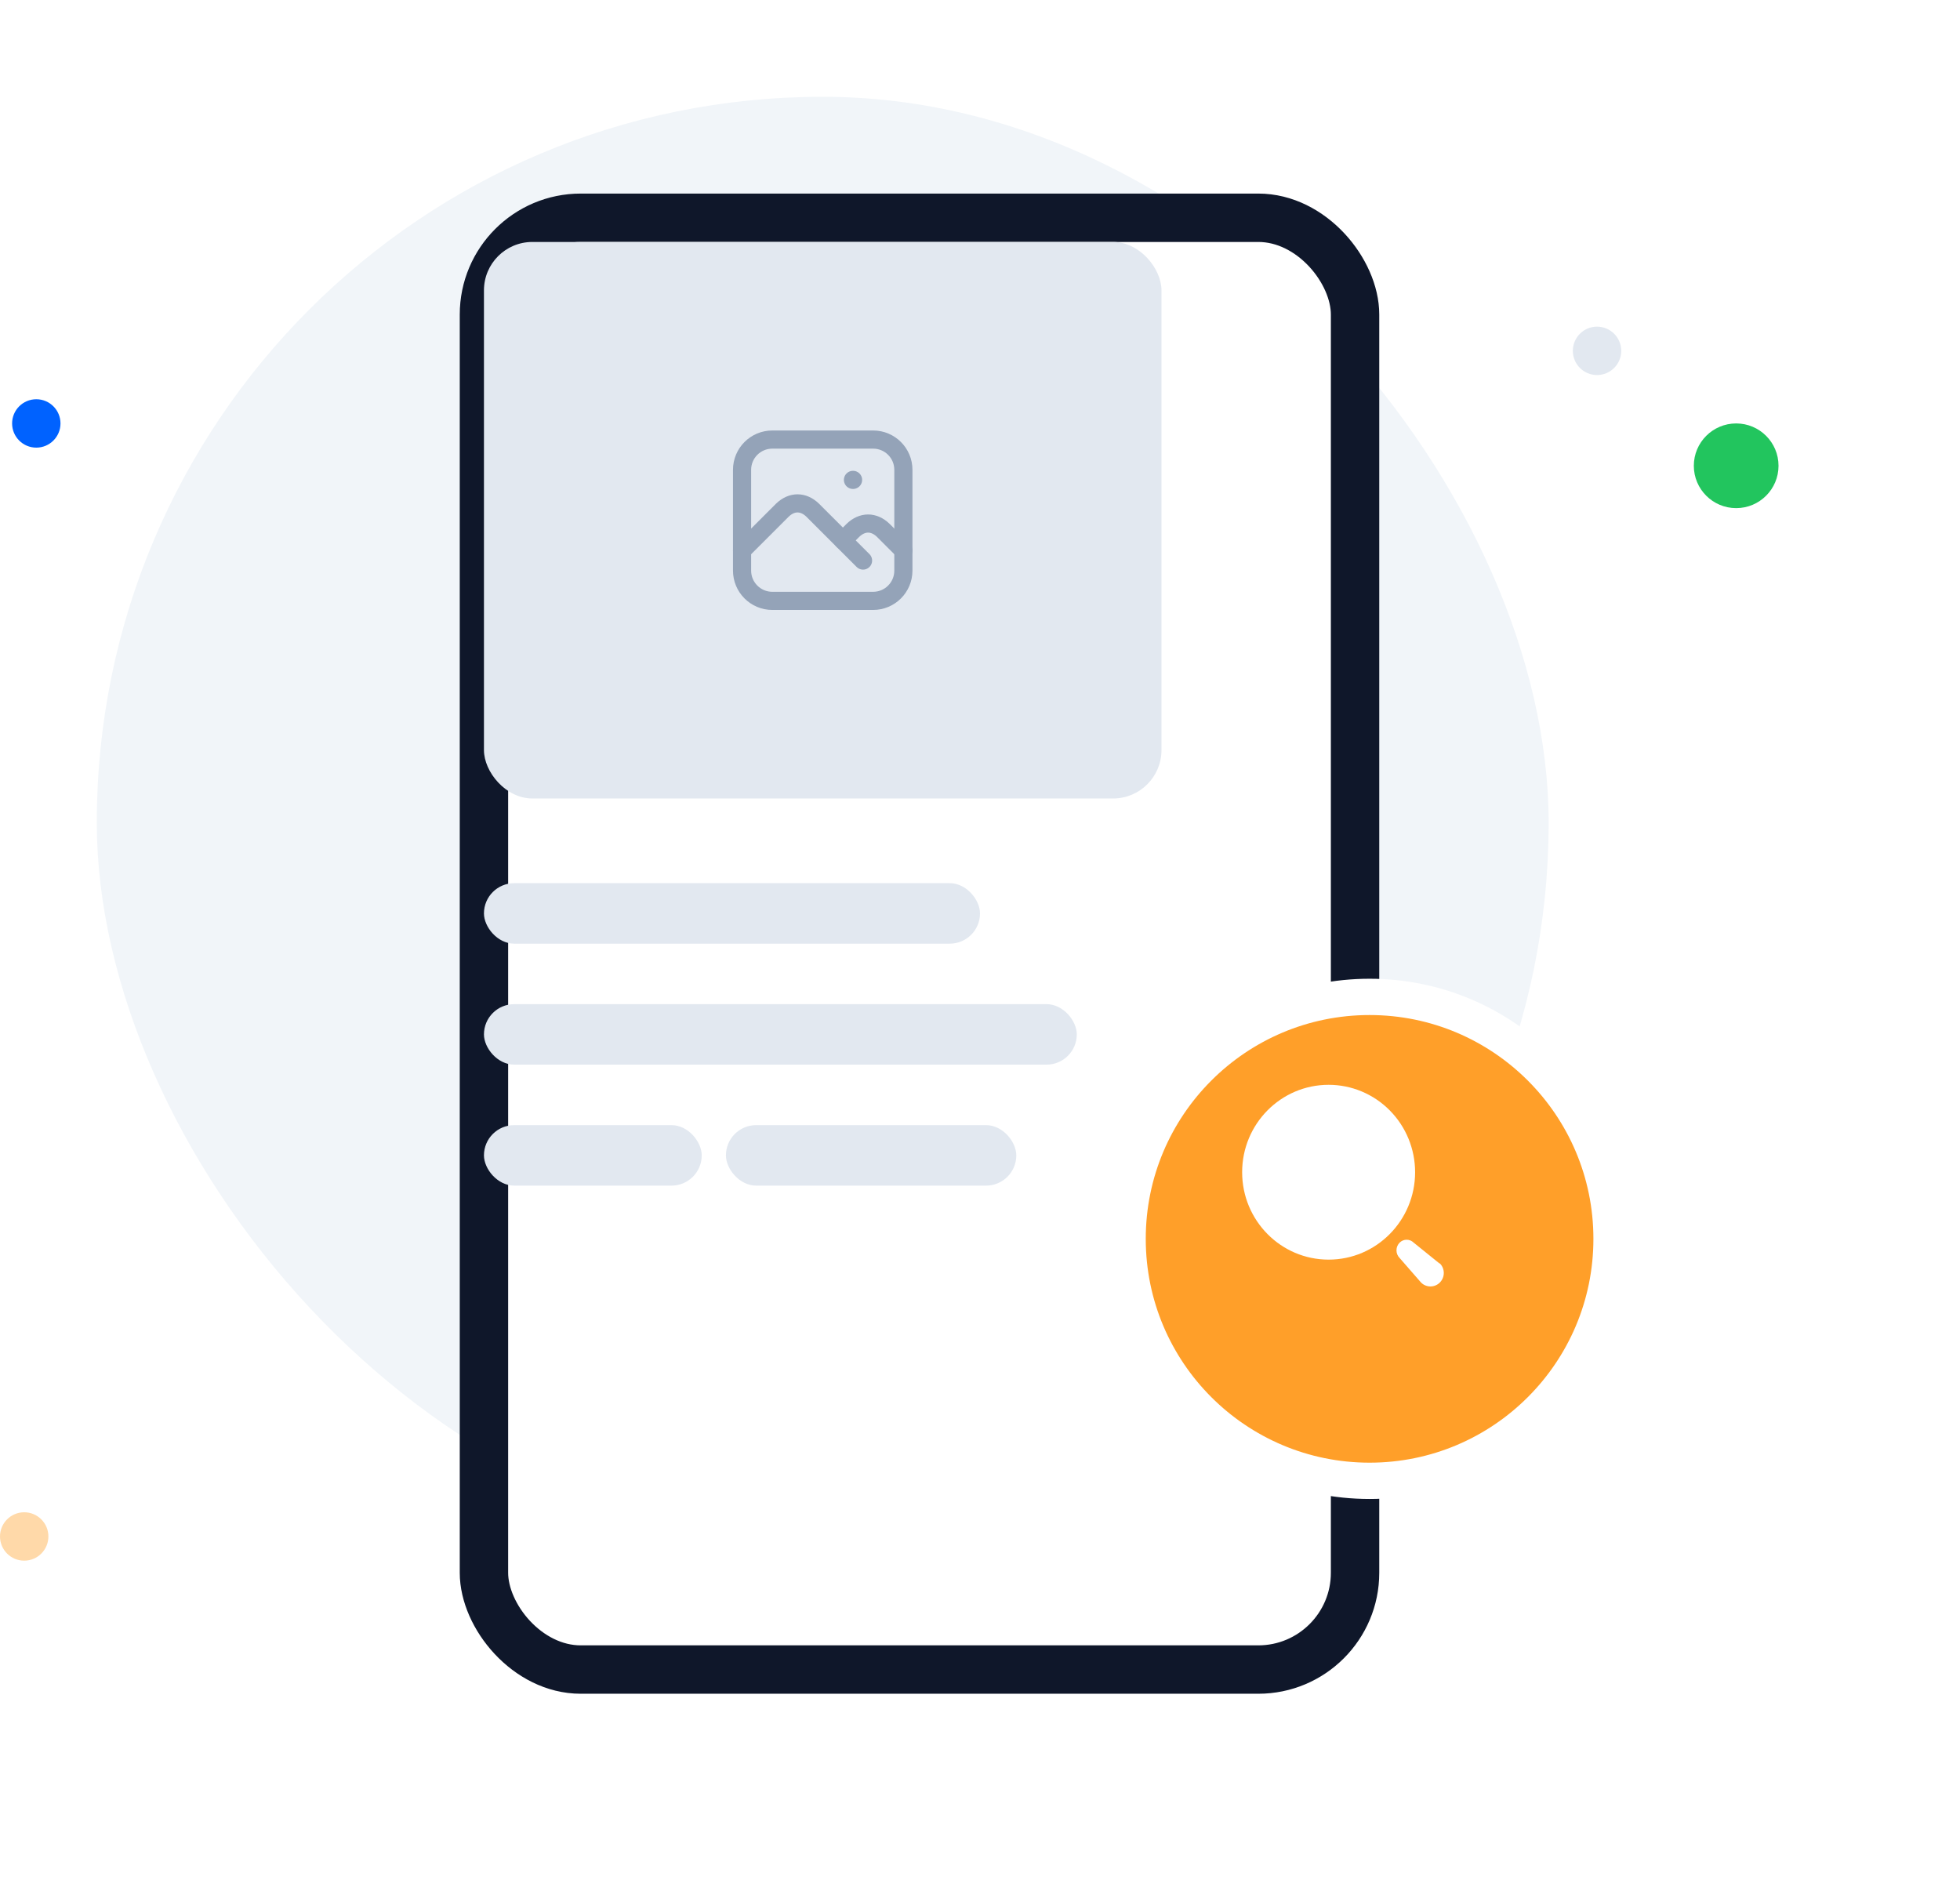 <svg width="162" height="156" viewBox="0 0 162 156" fill="none" xmlns="http://www.w3.org/2000/svg">
<rect x="8" y="8" width="120" height="120" rx="60" fill="#F1F5F9"/>
<circle cx="3" cy="35" r="2" fill="#0062FF"/>
<circle cx="132" cy="29" r="2" fill="#E2E8F0"/>
<circle cx="143.5" cy="38.5" r="3.5" fill="#22C55E"/>
<circle cx="2" cy="127" r="2" fill="#FFD9A9"/>
<g filter="url(#filter0_d_2426_11643)">
<rect x="32" y="8" width="72" height="120" rx="8" fill="white"/>
<rect x="32" y="8" width="72" height="120" rx="8" stroke="#0F172A" stroke-width="4"/>
</g>
<rect x="40" y="20" width="56" height="46" rx="4" fill="#E2E8F0"/>
<rect x="40" y="73" width="41" height="5" rx="2.5" fill="#E2E8F0"/>
<rect x="40" y="83" width="49" height="5" rx="2.5" fill="#E2E8F0"/>
<rect x="40" y="93" width="18" height="5" rx="2.5" fill="#E2E8F0"/>
<rect x="60" y="93" width="24" height="5" rx="2.5" fill="#E2E8F0"/>
<path d="M70.5 39.666H70.508" stroke="#94A3B8" stroke-width="1.5" stroke-linecap="round" stroke-linejoin="round"/>
<path d="M72.167 36.333H63.834C62.453 36.333 61.334 37.452 61.334 38.833V47.166C61.334 48.547 62.453 49.666 63.834 49.666H72.167C73.548 49.666 74.667 48.547 74.667 47.166V38.833C74.667 37.452 73.548 36.333 72.167 36.333Z" stroke="#94A3B8" stroke-width="1.5" stroke-linecap="round" stroke-linejoin="round"/>
<path d="M61.334 45.5L64.667 42.167C65.047 41.801 65.478 41.608 65.917 41.608C66.356 41.608 66.787 41.801 67.167 42.167L71.334 46.333" stroke="#94A3B8" stroke-width="1.5" stroke-linecap="round" stroke-linejoin="round"/>
<path d="M69.668 44.666L70.501 43.833C70.881 43.467 71.312 43.274 71.751 43.274C72.19 43.274 72.621 43.467 73.001 43.833L74.668 45.499" stroke="#94A3B8" stroke-width="1.5" stroke-linecap="round" stroke-linejoin="round"/>
<g filter="url(#filter1_d_2426_11643)">
<circle cx="111" cy="98" r="20" fill="#FF9F29"/>
<circle cx="111" cy="98" r="20" stroke="white" stroke-width="3"/>
</g>
<path fill-rule="evenodd" clip-rule="evenodd" d="M102.667 96.892C102.667 92.902 105.867 89.667 109.815 89.667C111.71 89.667 113.529 90.428 114.869 91.783C116.21 93.138 116.963 94.976 116.963 96.892C116.963 100.882 113.762 104.117 109.815 104.117C105.867 104.117 102.667 100.882 102.667 96.892ZM116.844 102.712L118.973 104.431H119.01C119.441 104.866 119.441 105.572 119.01 106.007C118.58 106.442 117.881 106.442 117.451 106.007L115.684 103.982C115.517 103.814 115.423 103.586 115.423 103.347C115.423 103.109 115.517 102.88 115.684 102.712C116.006 102.392 116.522 102.392 116.844 102.712Z" fill="white"/>
<defs>
<filter id="filter0_d_2426_11643" x="22" y="0" width="108" height="156" filterUnits="userSpaceOnUse" color-interpolation-filters="sRGB">
<feFlood flood-opacity="0" result="BackgroundImageFix"/>
<feColorMatrix in="SourceAlpha" type="matrix" values="0 0 0 0 0 0 0 0 0 0 0 0 0 0 0 0 0 0 127 0" result="hardAlpha"/>
<feOffset dx="8" dy="10"/>
<feGaussianBlur stdDeviation="8"/>
<feComposite in2="hardAlpha" operator="out"/>
<feColorMatrix type="matrix" values="0 0 0 0 0.059 0 0 0 0 0.09 0 0 0 0 0.165 0 0 0 0.08 0"/>
<feBlend mode="normal" in2="BackgroundImageFix" result="effect1_dropShadow_2426_11643"/>
<feBlend mode="normal" in="SourceGraphic" in2="effect1_dropShadow_2426_11643" result="shape"/>
</filter>
<filter id="filter1_d_2426_11643" x="65.3" y="54.5" width="95.8" height="95.8" filterUnits="userSpaceOnUse" color-interpolation-filters="sRGB">
<feFlood flood-opacity="0" result="BackgroundImageFix"/>
<feColorMatrix in="SourceAlpha" type="matrix" values="0 0 0 0 0 0 0 0 0 0 0 0 0 0 0 0 0 0 127 0" result="hardAlpha"/>
<feOffset dx="2.2" dy="4.4"/>
<feGaussianBlur stdDeviation="13.2"/>
<feComposite in2="hardAlpha" operator="out"/>
<feColorMatrix type="matrix" values="0 0 0 0 0.059 0 0 0 0 0.09 0 0 0 0 0.165 0 0 0 0.08 0"/>
<feBlend mode="normal" in2="BackgroundImageFix" result="effect1_dropShadow_2426_11643"/>
<feBlend mode="normal" in="SourceGraphic" in2="effect1_dropShadow_2426_11643" result="shape"/>
</filter>
</defs>
</svg>
